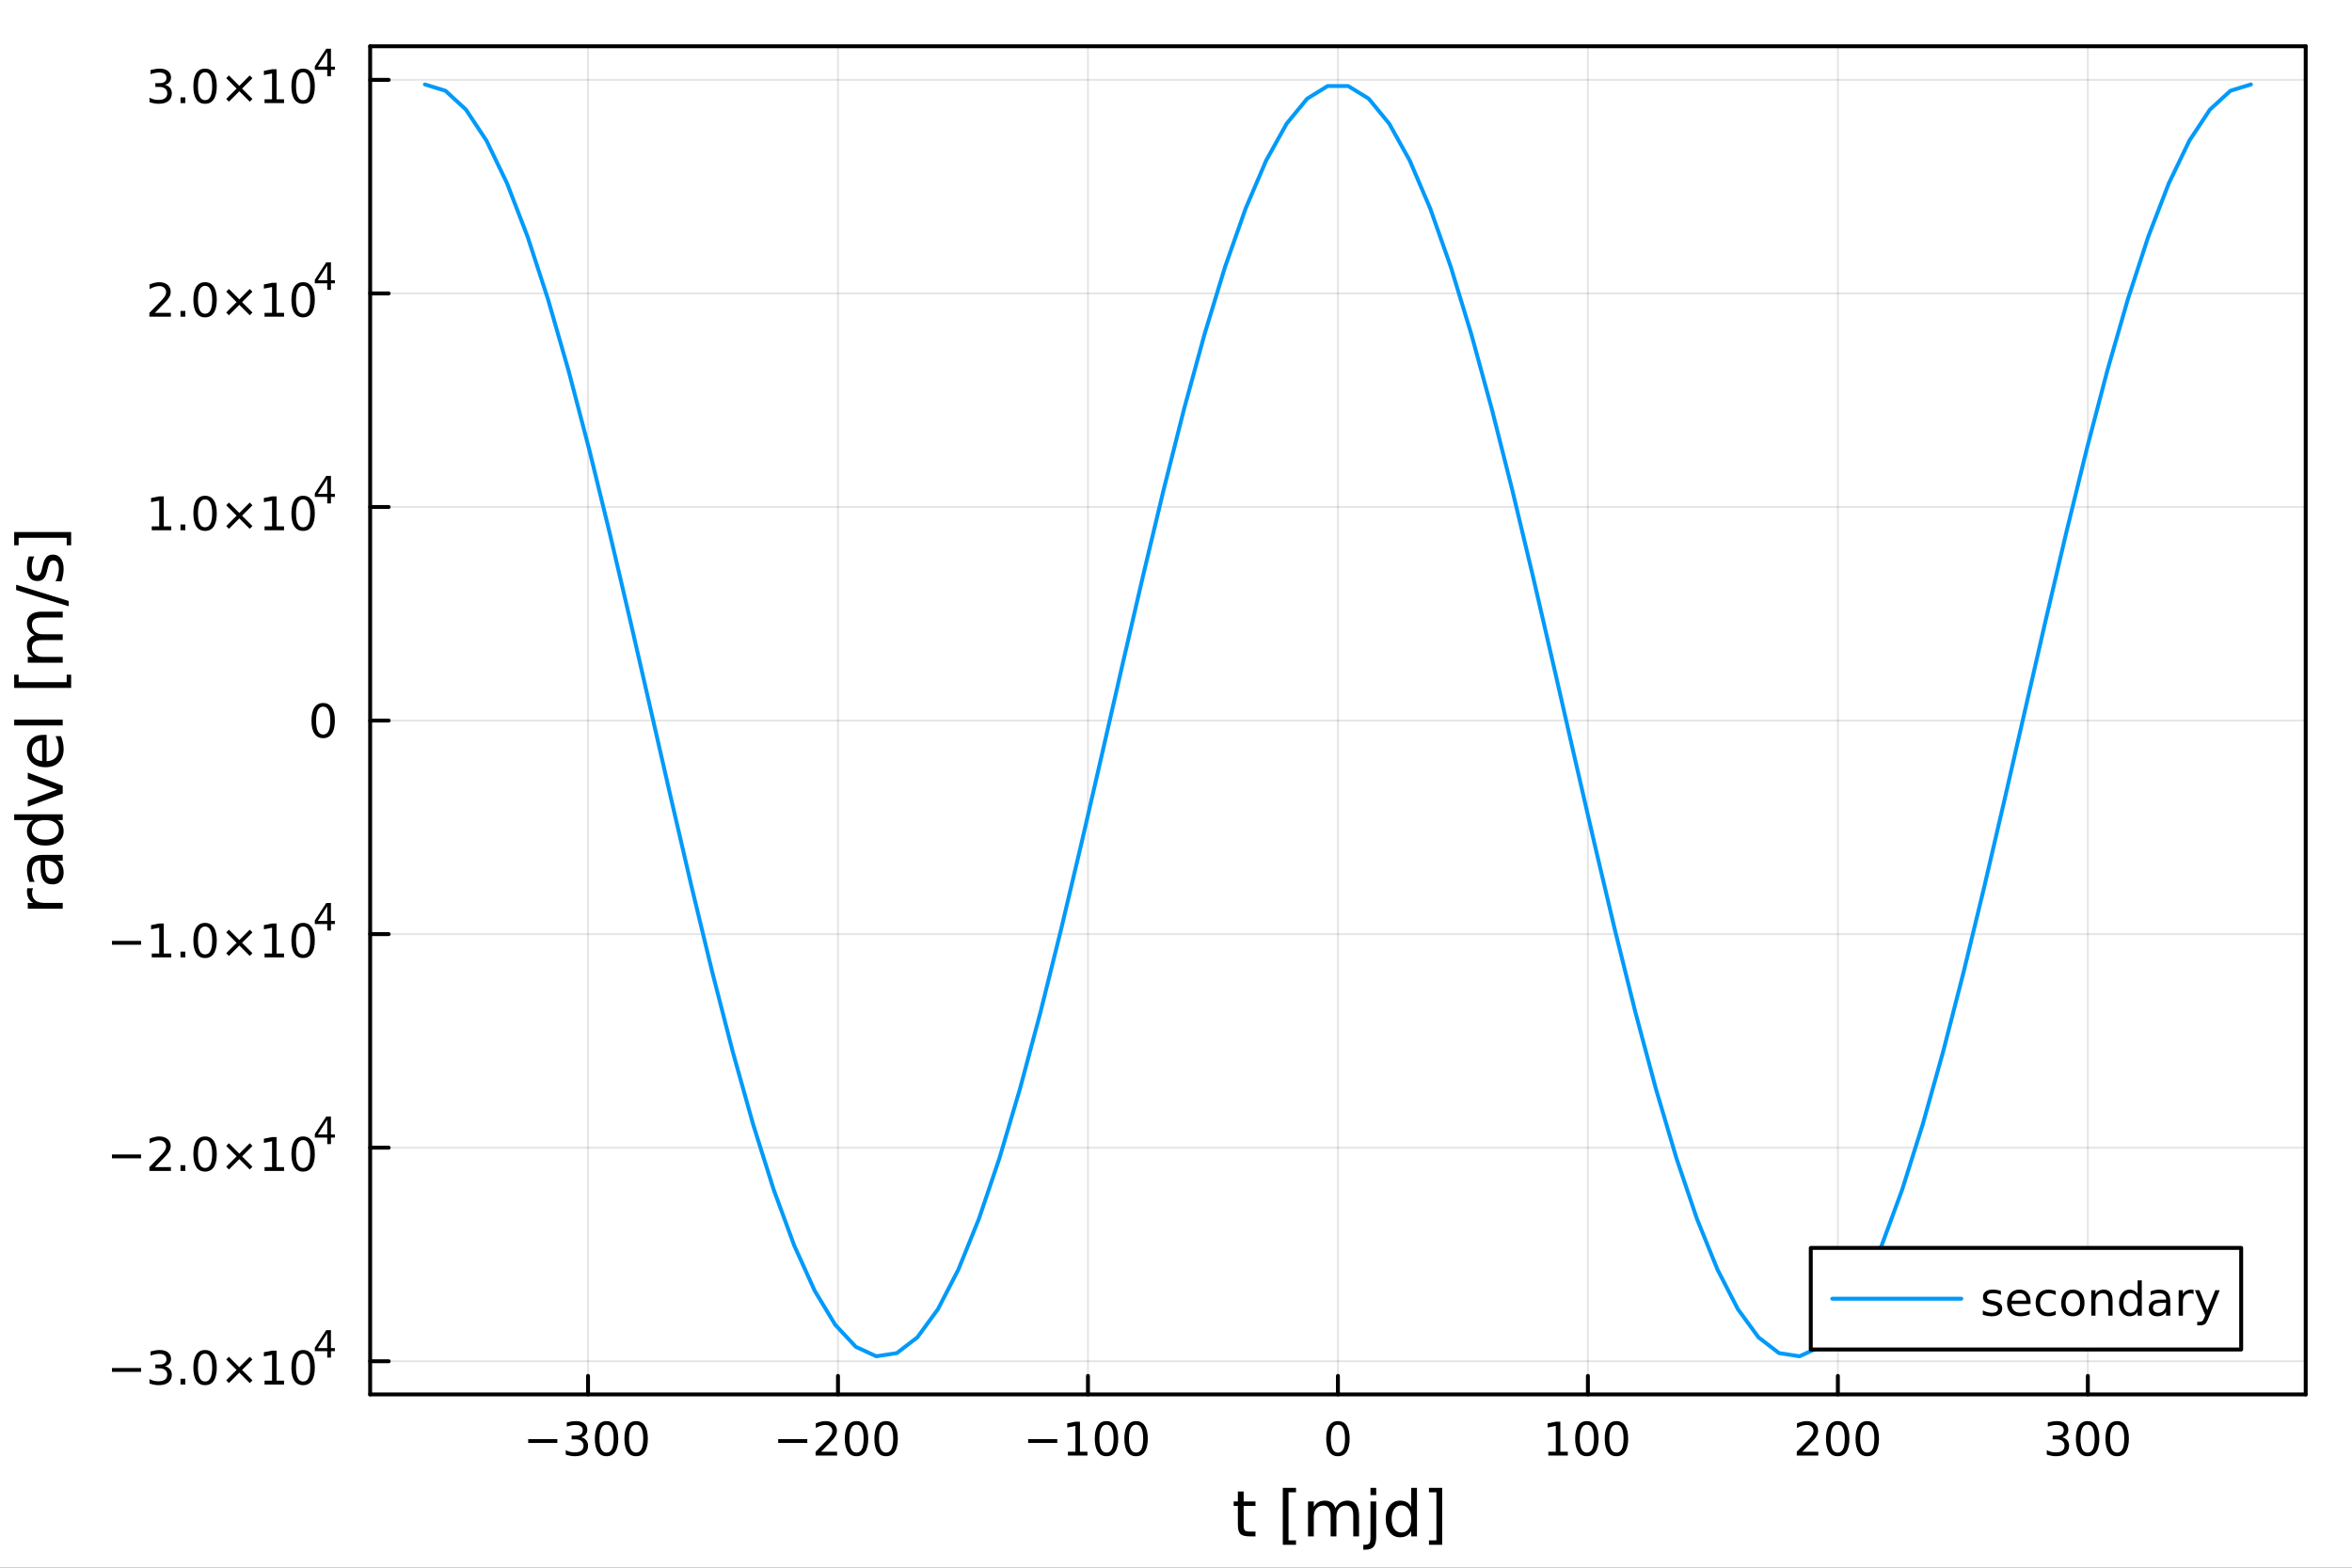 <?xml version="1.0" encoding="utf-8"?>
<svg xmlns="http://www.w3.org/2000/svg" xmlns:xlink="http://www.w3.org/1999/xlink" width="600" height="400" viewBox="0 0 2400 1600">
<rect x="0" y="0" width="2400" height="1600" fill="#333333" stroke="none"/>
<defs>
  <clipPath id="clip110">
    <rect x="0" y="0" width="2400" height="1600"/>
  </clipPath>
</defs>
<path clip-path="url(#clip110)" d="M0 1600 L2400 1600 L2400 0 L0 0  Z" fill="#ffffff" fill-rule="evenodd" fill-opacity="1"/>
<defs>
  <clipPath id="clip111">
    <rect x="480" y="0" width="1681" height="1600"/>
  </clipPath>
</defs>
<path clip-path="url(#clip110)" d="M377.713 1423.18 L2352.76 1423.18 L2352.76 47.244 L377.713 47.244  Z" fill="#ffffff" fill-rule="evenodd" fill-opacity="1"/>
<defs>
  <clipPath id="clip112">
    <rect x="377" y="47" width="1976" height="1377"/>
  </clipPath>
</defs>
<polyline clip-path="url(#clip112)" style="stroke:#000000; stroke-linecap:round; stroke-linejoin:round; stroke-width:2; stroke-opacity:0.1; fill:none" points="600.024,1423.18 600.024,47.244 "/>
<polyline clip-path="url(#clip112)" style="stroke:#000000; stroke-linecap:round; stroke-linejoin:round; stroke-width:2; stroke-opacity:0.1; fill:none" points="855.094,1423.18 855.094,47.244 "/>
<polyline clip-path="url(#clip112)" style="stroke:#000000; stroke-linecap:round; stroke-linejoin:round; stroke-width:2; stroke-opacity:0.1; fill:none" points="1110.16,1423.18 1110.16,47.244 "/>
<polyline clip-path="url(#clip112)" style="stroke:#000000; stroke-linecap:round; stroke-linejoin:round; stroke-width:2; stroke-opacity:0.1; fill:none" points="1365.23,1423.18 1365.23,47.244 "/>
<polyline clip-path="url(#clip112)" style="stroke:#000000; stroke-linecap:round; stroke-linejoin:round; stroke-width:2; stroke-opacity:0.1; fill:none" points="1620.3,1423.18 1620.3,47.244 "/>
<polyline clip-path="url(#clip112)" style="stroke:#000000; stroke-linecap:round; stroke-linejoin:round; stroke-width:2; stroke-opacity:0.1; fill:none" points="1875.37,1423.18 1875.37,47.244 "/>
<polyline clip-path="url(#clip112)" style="stroke:#000000; stroke-linecap:round; stroke-linejoin:round; stroke-width:2; stroke-opacity:0.1; fill:none" points="2130.45,1423.18 2130.45,47.244 "/>
<polyline clip-path="url(#clip110)" style="stroke:#000000; stroke-linecap:round; stroke-linejoin:round; stroke-width:4; stroke-opacity:1; fill:none" points="377.713,1423.18 2352.76,1423.18 "/>
<polyline clip-path="url(#clip110)" style="stroke:#000000; stroke-linecap:round; stroke-linejoin:round; stroke-width:4; stroke-opacity:1; fill:none" points="377.713,47.244 2352.76,47.244 "/>
<polyline clip-path="url(#clip110)" style="stroke:#000000; stroke-linecap:round; stroke-linejoin:round; stroke-width:4; stroke-opacity:1; fill:none" points="600.024,1423.18 600.024,1404.28 "/>
<polyline clip-path="url(#clip110)" style="stroke:#000000; stroke-linecap:round; stroke-linejoin:round; stroke-width:4; stroke-opacity:1; fill:none" points="855.094,1423.18 855.094,1404.28 "/>
<polyline clip-path="url(#clip110)" style="stroke:#000000; stroke-linecap:round; stroke-linejoin:round; stroke-width:4; stroke-opacity:1; fill:none" points="1110.16,1423.18 1110.16,1404.28 "/>
<polyline clip-path="url(#clip110)" style="stroke:#000000; stroke-linecap:round; stroke-linejoin:round; stroke-width:4; stroke-opacity:1; fill:none" points="1365.23,1423.18 1365.23,1404.28 "/>
<polyline clip-path="url(#clip110)" style="stroke:#000000; stroke-linecap:round; stroke-linejoin:round; stroke-width:4; stroke-opacity:1; fill:none" points="1620.3,1423.18 1620.3,1404.28 "/>
<polyline clip-path="url(#clip110)" style="stroke:#000000; stroke-linecap:round; stroke-linejoin:round; stroke-width:4; stroke-opacity:1; fill:none" points="1875.37,1423.18 1875.37,1404.28 "/>
<polyline clip-path="url(#clip110)" style="stroke:#000000; stroke-linecap:round; stroke-linejoin:round; stroke-width:4; stroke-opacity:1; fill:none" points="2130.45,1423.18 2130.45,1404.28 "/>
<path clip-path="url(#clip110)" d="M539.005 1468.75 L568.681 1468.75 L568.681 1472.69 L539.005 1472.69 L539.005 1468.75 Z" fill="#000000" fill-rule="nonzero" fill-opacity="1" /><path clip-path="url(#clip110)" d="M592.94 1466.95 Q596.297 1467.66 598.172 1469.93 Q600.07 1472.2 600.07 1475.53 Q600.07 1480.65 596.551 1483.45 Q593.033 1486.25 586.551 1486.25 Q584.375 1486.25 582.061 1485.81 Q579.769 1485.39 577.315 1484.54 L577.315 1480.02 Q579.26 1481.16 581.575 1481.74 Q583.889 1482.32 586.412 1482.32 Q590.811 1482.32 593.102 1480.58 Q595.417 1478.84 595.417 1475.53 Q595.417 1472.48 593.264 1470.77 Q591.135 1469.03 587.315 1469.03 L583.288 1469.03 L583.288 1465.19 L587.5 1465.19 Q590.95 1465.19 592.778 1463.82 Q594.607 1462.43 594.607 1459.84 Q594.607 1457.18 592.709 1455.77 Q590.834 1454.33 587.315 1454.33 Q585.394 1454.33 583.195 1454.75 Q580.996 1455.16 578.357 1456.04 L578.357 1451.88 Q581.019 1451.14 583.334 1450.77 Q585.672 1450.39 587.732 1450.39 Q593.056 1450.39 596.158 1452.83 Q599.26 1455.23 599.26 1459.35 Q599.26 1462.22 597.616 1464.21 Q595.973 1466.18 592.94 1466.95 Z" fill="#000000" fill-rule="nonzero" fill-opacity="1" /><path clip-path="url(#clip110)" d="M618.935 1454.1 Q615.324 1454.1 613.496 1457.66 Q611.69 1461.2 611.69 1468.33 Q611.69 1475.44 613.496 1479.01 Q615.324 1482.55 618.935 1482.55 Q622.57 1482.55 624.375 1479.01 Q626.204 1475.44 626.204 1468.33 Q626.204 1461.2 624.375 1457.66 Q622.57 1454.1 618.935 1454.1 M618.935 1450.39 Q624.746 1450.39 627.801 1455 Q630.88 1459.58 630.88 1468.33 Q630.88 1477.06 627.801 1481.67 Q624.746 1486.25 618.935 1486.25 Q613.125 1486.25 610.047 1481.67 Q606.991 1477.06 606.991 1468.33 Q606.991 1459.58 610.047 1455 Q613.125 1450.39 618.935 1450.39 Z" fill="#000000" fill-rule="nonzero" fill-opacity="1" /><path clip-path="url(#clip110)" d="M649.097 1454.1 Q645.486 1454.1 643.658 1457.66 Q641.852 1461.2 641.852 1468.33 Q641.852 1475.44 643.658 1479.01 Q645.486 1482.55 649.097 1482.55 Q652.732 1482.55 654.537 1479.01 Q656.366 1475.44 656.366 1468.33 Q656.366 1461.2 654.537 1457.66 Q652.732 1454.1 649.097 1454.1 M649.097 1450.39 Q654.907 1450.39 657.963 1455 Q661.042 1459.58 661.042 1468.33 Q661.042 1477.06 657.963 1481.67 Q654.907 1486.25 649.097 1486.25 Q643.287 1486.25 640.209 1481.67 Q637.153 1477.06 637.153 1468.33 Q637.153 1459.58 640.209 1455 Q643.287 1450.39 649.097 1450.39 Z" fill="#000000" fill-rule="nonzero" fill-opacity="1" /><path clip-path="url(#clip110)" d="M794.076 1468.75 L823.751 1468.75 L823.751 1472.69 L794.076 1472.69 L794.076 1468.75 Z" fill="#000000" fill-rule="nonzero" fill-opacity="1" /><path clip-path="url(#clip110)" d="M837.872 1481.64 L854.191 1481.64 L854.191 1485.58 L832.247 1485.58 L832.247 1481.64 Q834.909 1478.89 839.492 1474.26 Q844.098 1469.61 845.279 1468.27 Q847.524 1465.74 848.404 1464.01 Q849.307 1462.25 849.307 1460.56 Q849.307 1457.8 847.362 1456.07 Q845.441 1454.33 842.339 1454.33 Q840.14 1454.33 837.686 1455.09 Q835.256 1455.86 832.478 1457.41 L832.478 1452.69 Q835.302 1451.55 837.756 1450.97 Q840.21 1450.39 842.247 1450.39 Q847.617 1450.39 850.811 1453.08 Q854.006 1455.77 854.006 1460.26 Q854.006 1462.39 853.196 1464.31 Q852.409 1466.2 850.302 1468.8 Q849.723 1469.47 846.622 1472.69 Q843.52 1475.88 837.872 1481.64 Z" fill="#000000" fill-rule="nonzero" fill-opacity="1" /><path clip-path="url(#clip110)" d="M874.006 1454.1 Q870.395 1454.1 868.566 1457.66 Q866.76 1461.2 866.76 1468.33 Q866.76 1475.44 868.566 1479.01 Q870.395 1482.55 874.006 1482.55 Q877.64 1482.55 879.446 1479.01 Q881.274 1475.44 881.274 1468.33 Q881.274 1461.2 879.446 1457.66 Q877.64 1454.1 874.006 1454.1 M874.006 1450.39 Q879.816 1450.39 882.871 1455 Q885.95 1459.58 885.95 1468.33 Q885.95 1477.06 882.871 1481.67 Q879.816 1486.25 874.006 1486.25 Q868.196 1486.25 865.117 1481.67 Q862.061 1477.06 862.061 1468.33 Q862.061 1459.58 865.117 1455 Q868.196 1450.39 874.006 1450.39 Z" fill="#000000" fill-rule="nonzero" fill-opacity="1" /><path clip-path="url(#clip110)" d="M904.168 1454.1 Q900.556 1454.1 898.728 1457.66 Q896.922 1461.2 896.922 1468.33 Q896.922 1475.44 898.728 1479.01 Q900.556 1482.55 904.168 1482.55 Q907.802 1482.55 909.607 1479.01 Q911.436 1475.44 911.436 1468.33 Q911.436 1461.2 909.607 1457.66 Q907.802 1454.1 904.168 1454.1 M904.168 1450.39 Q909.978 1450.39 913.033 1455 Q916.112 1459.58 916.112 1468.33 Q916.112 1477.06 913.033 1481.67 Q909.978 1486.25 904.168 1486.25 Q898.357 1486.25 895.279 1481.67 Q892.223 1477.06 892.223 1468.33 Q892.223 1459.58 895.279 1455 Q898.357 1450.39 904.168 1450.39 Z" fill="#000000" fill-rule="nonzero" fill-opacity="1" /><path clip-path="url(#clip110)" d="M1049.15 1468.75 L1078.82 1468.75 L1078.82 1472.69 L1049.15 1472.69 L1049.15 1468.75 Z" fill="#000000" fill-rule="nonzero" fill-opacity="1" /><path clip-path="url(#clip110)" d="M1089.72 1481.64 L1097.36 1481.64 L1097.36 1455.28 L1089.05 1456.95 L1089.05 1452.69 L1097.32 1451.02 L1101.99 1451.02 L1101.99 1481.64 L1109.63 1481.64 L1109.63 1485.58 L1089.72 1485.58 L1089.72 1481.64 Z" fill="#000000" fill-rule="nonzero" fill-opacity="1" /><path clip-path="url(#clip110)" d="M1129.08 1454.1 Q1125.46 1454.1 1123.64 1457.66 Q1121.83 1461.2 1121.83 1468.33 Q1121.83 1475.44 1123.64 1479.01 Q1125.46 1482.55 1129.08 1482.55 Q1132.71 1482.55 1134.52 1479.01 Q1136.34 1475.44 1136.34 1468.33 Q1136.34 1461.2 1134.52 1457.66 Q1132.71 1454.1 1129.08 1454.1 M1129.08 1450.39 Q1134.89 1450.39 1137.94 1455 Q1141.02 1459.58 1141.02 1468.33 Q1141.02 1477.06 1137.94 1481.67 Q1134.89 1486.25 1129.08 1486.25 Q1123.27 1486.25 1120.19 1481.67 Q1117.13 1477.06 1117.13 1468.33 Q1117.13 1459.58 1120.19 1455 Q1123.27 1450.39 1129.08 1450.39 Z" fill="#000000" fill-rule="nonzero" fill-opacity="1" /><path clip-path="url(#clip110)" d="M1159.24 1454.1 Q1155.63 1454.1 1153.8 1457.66 Q1151.99 1461.2 1151.99 1468.33 Q1151.99 1475.44 1153.8 1479.01 Q1155.63 1482.55 1159.24 1482.55 Q1162.87 1482.55 1164.68 1479.01 Q1166.51 1475.44 1166.51 1468.33 Q1166.51 1461.2 1164.68 1457.66 Q1162.87 1454.1 1159.24 1454.1 M1159.24 1450.39 Q1165.05 1450.39 1168.1 1455 Q1171.18 1459.58 1171.18 1468.33 Q1171.18 1477.06 1168.1 1481.67 Q1165.05 1486.25 1159.24 1486.25 Q1153.43 1486.25 1150.35 1481.67 Q1147.29 1477.06 1147.29 1468.33 Q1147.29 1459.58 1150.35 1455 Q1153.43 1450.39 1159.24 1450.39 Z" fill="#000000" fill-rule="nonzero" fill-opacity="1" /><path clip-path="url(#clip110)" d="M1365.23 1454.1 Q1361.62 1454.1 1359.79 1457.66 Q1357.99 1461.2 1357.99 1468.33 Q1357.99 1475.44 1359.79 1479.01 Q1361.62 1482.55 1365.23 1482.55 Q1368.87 1482.55 1370.67 1479.01 Q1372.5 1475.44 1372.5 1468.33 Q1372.5 1461.2 1370.67 1457.66 Q1368.87 1454.1 1365.23 1454.1 M1365.23 1450.39 Q1371.04 1450.39 1374.1 1455 Q1377.18 1459.58 1377.18 1468.33 Q1377.18 1477.06 1374.1 1481.67 Q1371.04 1486.25 1365.23 1486.25 Q1359.42 1486.25 1356.35 1481.67 Q1353.29 1477.06 1353.29 1468.33 Q1353.29 1459.58 1356.35 1455 Q1359.42 1450.39 1365.23 1450.39 Z" fill="#000000" fill-rule="nonzero" fill-opacity="1" /><path clip-path="url(#clip110)" d="M1579.91 1481.64 L1587.55 1481.64 L1587.55 1455.28 L1579.24 1456.95 L1579.24 1452.69 L1587.5 1451.02 L1592.18 1451.02 L1592.18 1481.64 L1599.82 1481.64 L1599.82 1485.58 L1579.91 1485.58 L1579.91 1481.64 Z" fill="#000000" fill-rule="nonzero" fill-opacity="1" /><path clip-path="url(#clip110)" d="M1619.26 1454.1 Q1615.65 1454.1 1613.82 1457.66 Q1612.02 1461.2 1612.02 1468.33 Q1612.02 1475.44 1613.82 1479.01 Q1615.65 1482.55 1619.26 1482.55 Q1622.9 1482.55 1624.7 1479.01 Q1626.53 1475.44 1626.53 1468.33 Q1626.53 1461.2 1624.7 1457.66 Q1622.9 1454.1 1619.26 1454.1 M1619.26 1450.39 Q1625.07 1450.39 1628.13 1455 Q1631.21 1459.58 1631.21 1468.33 Q1631.21 1477.06 1628.13 1481.67 Q1625.07 1486.25 1619.26 1486.25 Q1613.45 1486.25 1610.37 1481.67 Q1607.32 1477.06 1607.32 1468.33 Q1607.32 1459.58 1610.37 1455 Q1613.45 1450.39 1619.26 1450.39 Z" fill="#000000" fill-rule="nonzero" fill-opacity="1" /><path clip-path="url(#clip110)" d="M1649.42 1454.1 Q1645.81 1454.1 1643.98 1457.66 Q1642.18 1461.2 1642.18 1468.33 Q1642.18 1475.44 1643.98 1479.01 Q1645.81 1482.55 1649.42 1482.55 Q1653.06 1482.55 1654.86 1479.01 Q1656.69 1475.44 1656.69 1468.33 Q1656.69 1461.2 1654.86 1457.66 Q1653.06 1454.1 1649.42 1454.1 M1649.42 1450.39 Q1655.23 1450.39 1658.29 1455 Q1661.37 1459.58 1661.37 1468.33 Q1661.37 1477.06 1658.29 1481.67 Q1655.23 1486.25 1649.42 1486.25 Q1643.61 1486.25 1640.54 1481.67 Q1637.48 1477.06 1637.48 1468.33 Q1637.48 1459.58 1640.54 1455 Q1643.61 1450.39 1649.42 1450.39 Z" fill="#000000" fill-rule="nonzero" fill-opacity="1" /><path clip-path="url(#clip110)" d="M1839.07 1481.64 L1855.39 1481.64 L1855.39 1485.58 L1833.44 1485.58 L1833.44 1481.64 Q1836.1 1478.89 1840.69 1474.26 Q1845.29 1469.61 1846.47 1468.27 Q1848.72 1465.74 1849.6 1464.01 Q1850.5 1462.25 1850.5 1460.56 Q1850.5 1457.8 1848.56 1456.07 Q1846.64 1454.33 1843.53 1454.33 Q1841.34 1454.33 1838.88 1455.09 Q1836.45 1455.86 1833.67 1457.41 L1833.67 1452.69 Q1836.5 1451.55 1838.95 1450.97 Q1841.41 1450.39 1843.44 1450.39 Q1848.81 1450.39 1852.01 1453.08 Q1855.2 1455.77 1855.2 1460.26 Q1855.2 1462.39 1854.39 1464.31 Q1853.6 1466.2 1851.5 1468.8 Q1850.92 1469.47 1847.82 1472.69 Q1844.72 1475.88 1839.07 1481.64 Z" fill="#000000" fill-rule="nonzero" fill-opacity="1" /><path clip-path="url(#clip110)" d="M1875.2 1454.1 Q1871.59 1454.1 1869.76 1457.66 Q1867.96 1461.2 1867.96 1468.33 Q1867.96 1475.44 1869.76 1479.01 Q1871.59 1482.55 1875.2 1482.55 Q1878.84 1482.55 1880.64 1479.01 Q1882.47 1475.44 1882.47 1468.33 Q1882.47 1461.2 1880.64 1457.66 Q1878.84 1454.1 1875.2 1454.1 M1875.2 1450.39 Q1881.01 1450.39 1884.07 1455 Q1887.15 1459.58 1887.15 1468.33 Q1887.15 1477.06 1884.07 1481.67 Q1881.01 1486.25 1875.2 1486.25 Q1869.39 1486.25 1866.31 1481.67 Q1863.26 1477.06 1863.26 1468.33 Q1863.26 1459.58 1866.31 1455 Q1869.39 1450.39 1875.2 1450.39 Z" fill="#000000" fill-rule="nonzero" fill-opacity="1" /><path clip-path="url(#clip110)" d="M1905.36 1454.1 Q1901.75 1454.1 1899.92 1457.66 Q1898.12 1461.2 1898.12 1468.33 Q1898.12 1475.44 1899.92 1479.01 Q1901.75 1482.55 1905.36 1482.55 Q1909 1482.55 1910.8 1479.01 Q1912.63 1475.44 1912.63 1468.33 Q1912.63 1461.2 1910.8 1457.66 Q1909 1454.1 1905.36 1454.1 M1905.36 1450.39 Q1911.17 1450.39 1914.23 1455 Q1917.31 1459.58 1917.31 1468.33 Q1917.31 1477.06 1914.23 1481.67 Q1911.17 1486.25 1905.36 1486.25 Q1899.55 1486.25 1896.47 1481.67 Q1893.42 1477.06 1893.42 1468.33 Q1893.42 1459.58 1896.47 1455 Q1899.55 1450.39 1905.36 1450.39 Z" fill="#000000" fill-rule="nonzero" fill-opacity="1" /><path clip-path="url(#clip110)" d="M2104.21 1466.95 Q2107.56 1467.66 2109.44 1469.93 Q2111.34 1472.2 2111.34 1475.53 Q2111.34 1480.65 2107.82 1483.45 Q2104.3 1486.25 2097.82 1486.25 Q2095.64 1486.25 2093.33 1485.81 Q2091.04 1485.39 2088.58 1484.54 L2088.58 1480.02 Q2090.53 1481.16 2092.84 1481.74 Q2095.16 1482.32 2097.68 1482.32 Q2102.08 1482.32 2104.37 1480.58 Q2106.68 1478.84 2106.68 1475.53 Q2106.68 1472.48 2104.53 1470.77 Q2102.4 1469.03 2098.58 1469.03 L2094.55 1469.03 L2094.55 1465.19 L2098.77 1465.19 Q2102.22 1465.19 2104.04 1463.82 Q2105.87 1462.43 2105.87 1459.84 Q2105.87 1457.18 2103.98 1455.77 Q2102.1 1454.33 2098.58 1454.33 Q2096.66 1454.33 2094.46 1454.75 Q2092.26 1455.16 2089.62 1456.04 L2089.62 1451.88 Q2092.29 1451.14 2094.6 1450.77 Q2096.94 1450.39 2099 1450.39 Q2104.32 1450.39 2107.42 1452.83 Q2110.53 1455.23 2110.53 1459.35 Q2110.53 1462.22 2108.88 1464.21 Q2107.24 1466.18 2104.21 1466.95 Z" fill="#000000" fill-rule="nonzero" fill-opacity="1" /><path clip-path="url(#clip110)" d="M2130.2 1454.1 Q2126.59 1454.1 2124.76 1457.66 Q2122.96 1461.2 2122.96 1468.33 Q2122.96 1475.44 2124.76 1479.01 Q2126.59 1482.55 2130.2 1482.55 Q2133.84 1482.55 2135.64 1479.01 Q2137.47 1475.44 2137.47 1468.33 Q2137.47 1461.2 2135.64 1457.66 Q2133.84 1454.1 2130.2 1454.1 M2130.2 1450.39 Q2136.01 1450.39 2139.07 1455 Q2142.15 1459.58 2142.15 1468.33 Q2142.15 1477.06 2139.07 1481.67 Q2136.01 1486.25 2130.2 1486.25 Q2124.39 1486.25 2121.31 1481.67 Q2118.26 1477.06 2118.26 1468.33 Q2118.26 1459.58 2121.31 1455 Q2124.39 1450.39 2130.2 1450.39 Z" fill="#000000" fill-rule="nonzero" fill-opacity="1" /><path clip-path="url(#clip110)" d="M2160.36 1454.1 Q2156.75 1454.1 2154.92 1457.66 Q2153.12 1461.2 2153.12 1468.33 Q2153.12 1475.44 2154.92 1479.01 Q2156.75 1482.55 2160.36 1482.55 Q2164 1482.55 2165.8 1479.01 Q2167.63 1475.44 2167.63 1468.33 Q2167.63 1461.2 2165.8 1457.66 Q2164 1454.1 2160.36 1454.1 M2160.36 1450.39 Q2166.17 1450.39 2169.23 1455 Q2172.31 1459.58 2172.31 1468.33 Q2172.31 1477.06 2169.23 1481.67 Q2166.17 1486.25 2160.36 1486.25 Q2154.55 1486.25 2151.47 1481.67 Q2148.42 1477.06 2148.42 1468.33 Q2148.42 1459.58 2151.47 1455 Q2154.55 1450.39 2160.36 1450.39 Z" fill="#000000" fill-rule="nonzero" fill-opacity="1" /><path clip-path="url(#clip110)" d="M1269.03 1522.27 L1269.03 1532.4 L1281.1 1532.4 L1281.1 1536.95 L1269.03 1536.95 L1269.03 1556.3 Q1269.03 1560.66 1270.21 1561.9 Q1271.42 1563.14 1275.08 1563.14 L1281.1 1563.14 L1281.1 1568.04 L1275.08 1568.04 Q1268.3 1568.04 1265.72 1565.53 Q1263.14 1562.98 1263.14 1556.3 L1263.14 1536.95 L1258.85 1536.95 L1258.85 1532.4 L1263.14 1532.4 L1263.14 1522.27 L1269.03 1522.27 Z" fill="#000000" fill-rule="nonzero" fill-opacity="1" /><path clip-path="url(#clip110)" d="M1308.98 1518.52 L1322.47 1518.52 L1322.47 1523.07 L1314.83 1523.07 L1314.83 1572.09 L1322.47 1572.09 L1322.47 1576.64 L1308.98 1576.64 L1308.98 1518.52 Z" fill="#000000" fill-rule="nonzero" fill-opacity="1" /><path clip-path="url(#clip110)" d="M1362.7 1539.24 Q1364.9 1535.29 1367.96 1533.41 Q1371.01 1531.54 1375.15 1531.54 Q1380.72 1531.54 1383.74 1535.45 Q1386.77 1539.33 1386.77 1546.53 L1386.77 1568.04 L1380.88 1568.04 L1380.88 1546.72 Q1380.88 1541.59 1379.06 1539.11 Q1377.25 1536.63 1373.53 1536.63 Q1368.97 1536.63 1366.33 1539.65 Q1363.69 1542.68 1363.69 1547.9 L1363.69 1568.04 L1357.8 1568.04 L1357.8 1546.72 Q1357.8 1541.56 1355.99 1539.11 Q1354.17 1536.63 1350.39 1536.63 Q1345.9 1536.63 1343.26 1539.68 Q1340.61 1542.71 1340.61 1547.9 L1340.61 1568.04 L1334.73 1568.04 L1334.73 1532.4 L1340.61 1532.4 L1340.61 1537.93 Q1342.62 1534.66 1345.42 1533.1 Q1348.22 1531.54 1352.07 1531.54 Q1355.96 1531.54 1358.66 1533.51 Q1361.4 1535.48 1362.7 1539.24 Z" fill="#000000" fill-rule="nonzero" fill-opacity="1" /><path clip-path="url(#clip110)" d="M1398.45 1532.4 L1404.3 1532.4 L1404.3 1568.68 Q1404.3 1575.49 1401.69 1578.55 Q1399.12 1581.6 1393.35 1581.6 L1391.13 1581.6 L1391.13 1576.64 L1392.69 1576.64 Q1396.03 1576.64 1397.24 1575.08 Q1398.45 1573.55 1398.45 1568.68 L1398.45 1532.4 M1398.45 1518.52 L1404.3 1518.52 L1404.3 1525.93 L1398.45 1525.93 L1398.45 1518.52 Z" fill="#000000" fill-rule="nonzero" fill-opacity="1" /><path clip-path="url(#clip110)" d="M1440.02 1537.81 L1440.02 1518.52 L1445.87 1518.52 L1445.87 1568.04 L1440.02 1568.04 L1440.02 1562.7 Q1438.17 1565.88 1435.34 1567.44 Q1432.54 1568.97 1428.59 1568.97 Q1422.13 1568.97 1418.05 1563.81 Q1414.01 1558.65 1414.01 1550.25 Q1414.01 1541.85 1418.05 1536.69 Q1422.13 1531.54 1428.59 1531.54 Q1432.54 1531.54 1435.34 1533.1 Q1438.17 1534.62 1440.02 1537.81 M1420.06 1550.25 Q1420.06 1556.71 1422.7 1560.4 Q1425.37 1564.07 1430.02 1564.07 Q1434.67 1564.07 1437.34 1560.4 Q1440.02 1556.71 1440.02 1550.25 Q1440.02 1543.79 1437.34 1540.13 Q1434.67 1536.44 1430.02 1536.44 Q1425.37 1536.44 1422.7 1540.13 Q1420.06 1543.79 1420.06 1550.25 Z" fill="#000000" fill-rule="nonzero" fill-opacity="1" /><path clip-path="url(#clip110)" d="M1471.62 1518.52 L1471.62 1576.64 L1458.13 1576.64 L1458.13 1572.09 L1465.73 1572.09 L1465.73 1523.07 L1458.13 1523.07 L1458.13 1518.52 L1471.62 1518.52 Z" fill="#000000" fill-rule="nonzero" fill-opacity="1" /><polyline clip-path="url(#clip112)" style="stroke:#000000; stroke-linecap:round; stroke-linejoin:round; stroke-width:2; stroke-opacity:0.1; fill:none" points="377.713,1389.31 2352.76,1389.31 "/>
<polyline clip-path="url(#clip112)" style="stroke:#000000; stroke-linecap:round; stroke-linejoin:round; stroke-width:2; stroke-opacity:0.1; fill:none" points="377.713,1171.34 2352.76,1171.34 "/>
<polyline clip-path="url(#clip112)" style="stroke:#000000; stroke-linecap:round; stroke-linejoin:round; stroke-width:2; stroke-opacity:0.1; fill:none" points="377.713,953.379 2352.76,953.379 "/>
<polyline clip-path="url(#clip112)" style="stroke:#000000; stroke-linecap:round; stroke-linejoin:round; stroke-width:2; stroke-opacity:0.1; fill:none" points="377.713,735.414 2352.76,735.414 "/>
<polyline clip-path="url(#clip112)" style="stroke:#000000; stroke-linecap:round; stroke-linejoin:round; stroke-width:2; stroke-opacity:0.1; fill:none" points="377.713,517.449 2352.76,517.449 "/>
<polyline clip-path="url(#clip112)" style="stroke:#000000; stroke-linecap:round; stroke-linejoin:round; stroke-width:2; stroke-opacity:0.1; fill:none" points="377.713,299.484 2352.76,299.484 "/>
<polyline clip-path="url(#clip112)" style="stroke:#000000; stroke-linecap:round; stroke-linejoin:round; stroke-width:2; stroke-opacity:0.1; fill:none" points="377.713,81.519 2352.76,81.519 "/>
<polyline clip-path="url(#clip110)" style="stroke:#000000; stroke-linecap:round; stroke-linejoin:round; stroke-width:4; stroke-opacity:1; fill:none" points="377.713,1423.18 377.713,47.244 "/>
<polyline clip-path="url(#clip110)" style="stroke:#000000; stroke-linecap:round; stroke-linejoin:round; stroke-width:4; stroke-opacity:1; fill:none" points="2352.76,1423.18 2352.76,47.244 "/>
<polyline clip-path="url(#clip110)" style="stroke:#000000; stroke-linecap:round; stroke-linejoin:round; stroke-width:4; stroke-opacity:1; fill:none" points="377.713,1389.31 396.61,1389.31 "/>
<polyline clip-path="url(#clip110)" style="stroke:#000000; stroke-linecap:round; stroke-linejoin:round; stroke-width:4; stroke-opacity:1; fill:none" points="377.713,1171.34 396.61,1171.34 "/>
<polyline clip-path="url(#clip110)" style="stroke:#000000; stroke-linecap:round; stroke-linejoin:round; stroke-width:4; stroke-opacity:1; fill:none" points="377.713,953.379 396.61,953.379 "/>
<polyline clip-path="url(#clip110)" style="stroke:#000000; stroke-linecap:round; stroke-linejoin:round; stroke-width:4; stroke-opacity:1; fill:none" points="377.713,735.414 396.61,735.414 "/>
<polyline clip-path="url(#clip110)" style="stroke:#000000; stroke-linecap:round; stroke-linejoin:round; stroke-width:4; stroke-opacity:1; fill:none" points="377.713,517.449 396.61,517.449 "/>
<polyline clip-path="url(#clip110)" style="stroke:#000000; stroke-linecap:round; stroke-linejoin:round; stroke-width:4; stroke-opacity:1; fill:none" points="377.713,299.484 396.61,299.484 "/>
<polyline clip-path="url(#clip110)" style="stroke:#000000; stroke-linecap:round; stroke-linejoin:round; stroke-width:4; stroke-opacity:1; fill:none" points="377.713,81.519 396.61,81.519 "/>
<path clip-path="url(#clip110)" d="M114.26 1396.21 L143.936 1396.21 L143.936 1400.14 L114.26 1400.14 L114.26 1396.21 Z" fill="#000000" fill-rule="nonzero" fill-opacity="1" /><path clip-path="url(#clip110)" d="M168.195 1394.4 Q171.552 1395.12 173.427 1397.39 Q175.325 1399.66 175.325 1402.99 Q175.325 1408.11 171.806 1410.91 Q168.288 1413.71 161.806 1413.71 Q159.63 1413.71 157.315 1413.27 Q155.024 1412.85 152.57 1412 L152.57 1407.48 Q154.515 1408.62 156.829 1409.19 Q159.144 1409.77 161.667 1409.77 Q166.065 1409.77 168.357 1408.04 Q170.672 1406.3 170.672 1402.99 Q170.672 1399.94 168.519 1398.22 Q166.39 1396.49 162.57 1396.49 L158.542 1396.49 L158.542 1392.64 L162.755 1392.64 Q166.204 1392.64 168.033 1391.28 Q169.862 1389.89 169.862 1387.3 Q169.862 1384.63 167.964 1383.22 Q166.089 1381.79 162.57 1381.79 Q160.649 1381.79 158.45 1382.2 Q156.251 1382.62 153.612 1383.5 L153.612 1379.33 Q156.274 1378.59 158.589 1378.22 Q160.927 1377.85 162.987 1377.85 Q168.311 1377.85 171.413 1380.28 Q174.514 1382.69 174.514 1386.81 Q174.514 1389.68 172.871 1391.67 Q171.227 1393.64 168.195 1394.4 Z" fill="#000000" fill-rule="nonzero" fill-opacity="1" /><path clip-path="url(#clip110)" d="M184.19 1407.16 L189.075 1407.16 L189.075 1413.04 L184.19 1413.04 L184.19 1407.16 Z" fill="#000000" fill-rule="nonzero" fill-opacity="1" /><path clip-path="url(#clip110)" d="M209.26 1381.56 Q205.649 1381.56 203.82 1385.12 Q202.014 1388.66 202.014 1395.79 Q202.014 1402.9 203.82 1406.46 Q205.649 1410 209.26 1410 Q212.894 1410 214.699 1406.46 Q216.528 1402.9 216.528 1395.79 Q216.528 1388.66 214.699 1385.12 Q212.894 1381.56 209.26 1381.56 M209.26 1377.85 Q215.07 1377.85 218.125 1382.46 Q221.204 1387.04 221.204 1395.79 Q221.204 1404.52 218.125 1409.13 Q215.07 1413.71 209.26 1413.71 Q203.449 1413.71 200.371 1409.13 Q197.315 1404.52 197.315 1395.79 Q197.315 1387.04 200.371 1382.46 Q203.449 1377.85 209.26 1377.85 Z" fill="#000000" fill-rule="nonzero" fill-opacity="1" /><path clip-path="url(#clip110)" d="M257.593 1387.57 L247.014 1398.2 L257.593 1408.78 L254.838 1411.58 L244.213 1400.95 L233.588 1411.58 L230.857 1408.78 L241.412 1398.2 L230.857 1387.57 L233.588 1384.77 L244.213 1395.4 L254.838 1384.77 L257.593 1387.57 Z" fill="#000000" fill-rule="nonzero" fill-opacity="1" /><path clip-path="url(#clip110)" d="M269.954 1409.1 L277.593 1409.1 L277.593 1382.74 L269.282 1384.4 L269.282 1380.14 L277.546 1378.48 L282.222 1378.48 L282.222 1409.1 L289.861 1409.1 L289.861 1413.04 L269.954 1413.04 L269.954 1409.1 Z" fill="#000000" fill-rule="nonzero" fill-opacity="1" /><path clip-path="url(#clip110)" d="M309.305 1381.56 Q305.694 1381.56 303.866 1385.12 Q302.06 1388.66 302.06 1395.79 Q302.06 1402.9 303.866 1406.46 Q305.694 1410 309.305 1410 Q312.94 1410 314.745 1406.46 Q316.574 1402.9 316.574 1395.79 Q316.574 1388.66 314.745 1385.12 Q312.94 1381.56 309.305 1381.56 M309.305 1377.85 Q315.116 1377.85 318.171 1382.46 Q321.25 1387.04 321.25 1395.79 Q321.25 1404.52 318.171 1409.13 Q315.116 1413.71 309.305 1413.71 Q303.495 1413.71 300.417 1409.13 Q297.361 1404.52 297.361 1395.79 Q297.361 1387.04 300.417 1382.46 Q303.495 1377.85 309.305 1377.85 Z" fill="#000000" fill-rule="nonzero" fill-opacity="1" /><path clip-path="url(#clip110)" d="M333.926 1360.86 L324.334 1375.85 L333.926 1375.85 L333.926 1360.86 M332.929 1357.55 L337.707 1357.55 L337.707 1375.85 L341.713 1375.85 L341.713 1379.01 L337.707 1379.01 L337.707 1385.63 L333.926 1385.63 L333.926 1379.01 L321.25 1379.01 L321.25 1375.34 L332.929 1357.55 Z" fill="#000000" fill-rule="nonzero" fill-opacity="1" /><path clip-path="url(#clip110)" d="M114.26 1178.24 L143.936 1178.24 L143.936 1182.18 L114.26 1182.18 L114.26 1178.24 Z" fill="#000000" fill-rule="nonzero" fill-opacity="1" /><path clip-path="url(#clip110)" d="M158.056 1191.14 L174.376 1191.14 L174.376 1195.07 L152.431 1195.07 L152.431 1191.14 Q155.093 1188.38 159.677 1183.75 Q164.283 1179.1 165.464 1177.76 Q167.709 1175.23 168.589 1173.5 Q169.491 1171.74 169.491 1170.05 Q169.491 1167.29 167.547 1165.56 Q165.626 1163.82 162.524 1163.82 Q160.325 1163.82 157.871 1164.59 Q155.44 1165.35 152.663 1166.9 L152.663 1162.18 Q155.487 1161.04 157.94 1160.47 Q160.394 1159.89 162.431 1159.89 Q167.802 1159.89 170.996 1162.57 Q174.19 1165.26 174.19 1169.75 Q174.19 1171.88 173.38 1173.8 Q172.593 1175.7 170.487 1178.29 Q169.908 1178.96 166.806 1182.18 Q163.704 1185.37 158.056 1191.14 Z" fill="#000000" fill-rule="nonzero" fill-opacity="1" /><path clip-path="url(#clip110)" d="M184.19 1189.19 L189.075 1189.19 L189.075 1195.07 L184.19 1195.07 L184.19 1189.19 Z" fill="#000000" fill-rule="nonzero" fill-opacity="1" /><path clip-path="url(#clip110)" d="M209.26 1163.59 Q205.649 1163.59 203.82 1167.16 Q202.014 1170.7 202.014 1177.83 Q202.014 1184.93 203.82 1188.5 Q205.649 1192.04 209.26 1192.04 Q212.894 1192.04 214.699 1188.5 Q216.528 1184.93 216.528 1177.83 Q216.528 1170.7 214.699 1167.16 Q212.894 1163.59 209.26 1163.59 M209.26 1159.89 Q215.07 1159.89 218.125 1164.49 Q221.204 1169.08 221.204 1177.83 Q221.204 1186.55 218.125 1191.16 Q215.07 1195.74 209.26 1195.74 Q203.449 1195.74 200.371 1191.16 Q197.315 1186.55 197.315 1177.83 Q197.315 1169.08 200.371 1164.49 Q203.449 1159.89 209.26 1159.89 Z" fill="#000000" fill-rule="nonzero" fill-opacity="1" /><path clip-path="url(#clip110)" d="M257.593 1169.61 L247.014 1180.23 L257.593 1190.81 L254.838 1193.61 L244.213 1182.99 L233.588 1193.61 L230.857 1190.81 L241.412 1180.23 L230.857 1169.61 L233.588 1166.81 L244.213 1177.43 L254.838 1166.81 L257.593 1169.61 Z" fill="#000000" fill-rule="nonzero" fill-opacity="1" /><path clip-path="url(#clip110)" d="M269.954 1191.14 L277.593 1191.14 L277.593 1164.77 L269.282 1166.44 L269.282 1162.18 L277.546 1160.51 L282.222 1160.51 L282.222 1191.14 L289.861 1191.14 L289.861 1195.07 L269.954 1195.07 L269.954 1191.14 Z" fill="#000000" fill-rule="nonzero" fill-opacity="1" /><path clip-path="url(#clip110)" d="M309.305 1163.59 Q305.694 1163.59 303.866 1167.16 Q302.06 1170.7 302.06 1177.83 Q302.06 1184.93 303.866 1188.5 Q305.694 1192.04 309.305 1192.04 Q312.94 1192.04 314.745 1188.5 Q316.574 1184.93 316.574 1177.83 Q316.574 1170.7 314.745 1167.16 Q312.94 1163.59 309.305 1163.59 M309.305 1159.89 Q315.116 1159.89 318.171 1164.49 Q321.25 1169.08 321.25 1177.83 Q321.25 1186.55 318.171 1191.16 Q315.116 1195.74 309.305 1195.74 Q303.495 1195.74 300.417 1191.16 Q297.361 1186.55 297.361 1177.83 Q297.361 1169.08 300.417 1164.49 Q303.495 1159.89 309.305 1159.89 Z" fill="#000000" fill-rule="nonzero" fill-opacity="1" /><path clip-path="url(#clip110)" d="M333.926 1142.89 L324.334 1157.88 L333.926 1157.88 L333.926 1142.89 M332.929 1139.58 L337.707 1139.58 L337.707 1157.88 L341.713 1157.88 L341.713 1161.04 L337.707 1161.04 L337.707 1167.66 L333.926 1167.66 L333.926 1161.04 L321.25 1161.04 L321.25 1157.37 L332.929 1139.58 Z" fill="#000000" fill-rule="nonzero" fill-opacity="1" /><path clip-path="url(#clip110)" d="M114.26 960.278 L143.936 960.278 L143.936 964.213 L114.26 964.213 L114.26 960.278 Z" fill="#000000" fill-rule="nonzero" fill-opacity="1" /><path clip-path="url(#clip110)" d="M154.839 973.172 L162.477 973.172 L162.477 946.806 L154.167 948.473 L154.167 944.214 L162.431 942.547 L167.107 942.547 L167.107 973.172 L174.746 973.172 L174.746 977.107 L154.839 977.107 L154.839 973.172 Z" fill="#000000" fill-rule="nonzero" fill-opacity="1" /><path clip-path="url(#clip110)" d="M184.19 971.227 L189.075 971.227 L189.075 977.107 L184.19 977.107 L184.19 971.227 Z" fill="#000000" fill-rule="nonzero" fill-opacity="1" /><path clip-path="url(#clip110)" d="M209.26 945.626 Q205.649 945.626 203.82 949.19 Q202.014 952.732 202.014 959.862 Q202.014 966.968 203.82 970.533 Q205.649 974.075 209.26 974.075 Q212.894 974.075 214.699 970.533 Q216.528 966.968 216.528 959.862 Q216.528 952.732 214.699 949.19 Q212.894 945.626 209.26 945.626 M209.26 941.922 Q215.07 941.922 218.125 946.528 Q221.204 951.112 221.204 959.862 Q221.204 968.588 218.125 973.195 Q215.07 977.778 209.26 977.778 Q203.449 977.778 200.371 973.195 Q197.315 968.588 197.315 959.862 Q197.315 951.112 200.371 946.528 Q203.449 941.922 209.26 941.922 Z" fill="#000000" fill-rule="nonzero" fill-opacity="1" /><path clip-path="url(#clip110)" d="M257.593 951.644 L247.014 962.269 L257.593 972.848 L254.838 975.649 L244.213 965.024 L233.588 975.649 L230.857 972.848 L241.412 962.269 L230.857 951.644 L233.588 948.843 L244.213 959.468 L254.838 948.843 L257.593 951.644 Z" fill="#000000" fill-rule="nonzero" fill-opacity="1" /><path clip-path="url(#clip110)" d="M269.954 973.172 L277.593 973.172 L277.593 946.806 L269.282 948.473 L269.282 944.214 L277.546 942.547 L282.222 942.547 L282.222 973.172 L289.861 973.172 L289.861 977.107 L269.954 977.107 L269.954 973.172 Z" fill="#000000" fill-rule="nonzero" fill-opacity="1" /><path clip-path="url(#clip110)" d="M309.305 945.626 Q305.694 945.626 303.866 949.19 Q302.06 952.732 302.06 959.862 Q302.06 966.968 303.866 970.533 Q305.694 974.075 309.305 974.075 Q312.94 974.075 314.745 970.533 Q316.574 966.968 316.574 959.862 Q316.574 952.732 314.745 949.19 Q312.94 945.626 309.305 945.626 M309.305 941.922 Q315.116 941.922 318.171 946.528 Q321.25 951.112 321.25 959.862 Q321.25 968.588 318.171 973.195 Q315.116 977.778 309.305 977.778 Q303.495 977.778 300.417 973.195 Q297.361 968.588 297.361 959.862 Q297.361 951.112 300.417 946.528 Q303.495 941.922 309.305 941.922 Z" fill="#000000" fill-rule="nonzero" fill-opacity="1" /><path clip-path="url(#clip110)" d="M333.926 924.927 L324.334 939.916 L333.926 939.916 L333.926 924.927 M332.929 921.616 L337.707 921.616 L337.707 939.916 L341.713 939.916 L341.713 943.076 L337.707 943.076 L337.707 949.696 L333.926 949.696 L333.926 943.076 L321.25 943.076 L321.25 939.409 L332.929 921.616 Z" fill="#000000" fill-rule="nonzero" fill-opacity="1" /><path clip-path="url(#clip110)" d="M329.768 721.213 Q326.157 721.213 324.328 724.778 Q322.523 728.319 322.523 735.449 Q322.523 742.555 324.328 746.12 Q326.157 749.662 329.768 749.662 Q333.403 749.662 335.208 746.12 Q337.037 742.555 337.037 735.449 Q337.037 728.319 335.208 724.778 Q333.403 721.213 329.768 721.213 M329.768 717.509 Q335.578 717.509 338.634 722.116 Q341.713 726.699 341.713 735.449 Q341.713 744.176 338.634 748.782 Q335.578 753.365 329.768 753.365 Q323.958 753.365 320.879 748.782 Q317.824 744.176 317.824 735.449 Q317.824 726.699 320.879 722.116 Q323.958 717.509 329.768 717.509 Z" fill="#000000" fill-rule="nonzero" fill-opacity="1" /><path clip-path="url(#clip110)" d="M154.839 537.242 L162.477 537.242 L162.477 510.876 L154.167 512.543 L154.167 508.283 L162.431 506.617 L167.107 506.617 L167.107 537.242 L174.746 537.242 L174.746 541.177 L154.839 541.177 L154.839 537.242 Z" fill="#000000" fill-rule="nonzero" fill-opacity="1" /><path clip-path="url(#clip110)" d="M184.19 535.297 L189.075 535.297 L189.075 541.177 L184.19 541.177 L184.19 535.297 Z" fill="#000000" fill-rule="nonzero" fill-opacity="1" /><path clip-path="url(#clip110)" d="M209.26 509.695 Q205.649 509.695 203.82 513.26 Q202.014 516.802 202.014 523.931 Q202.014 531.038 203.82 534.603 Q205.649 538.144 209.26 538.144 Q212.894 538.144 214.699 534.603 Q216.528 531.038 216.528 523.931 Q216.528 516.802 214.699 513.26 Q212.894 509.695 209.26 509.695 M209.26 505.992 Q215.07 505.992 218.125 510.598 Q221.204 515.181 221.204 523.931 Q221.204 532.658 218.125 537.265 Q215.07 541.848 209.26 541.848 Q203.449 541.848 200.371 537.265 Q197.315 532.658 197.315 523.931 Q197.315 515.181 200.371 510.598 Q203.449 505.992 209.26 505.992 Z" fill="#000000" fill-rule="nonzero" fill-opacity="1" /><path clip-path="url(#clip110)" d="M257.593 515.714 L247.014 526.339 L257.593 536.917 L254.838 539.718 L244.213 529.093 L233.588 539.718 L230.857 536.917 L241.412 526.339 L230.857 515.714 L233.588 512.913 L244.213 523.538 L254.838 512.913 L257.593 515.714 Z" fill="#000000" fill-rule="nonzero" fill-opacity="1" /><path clip-path="url(#clip110)" d="M269.954 537.242 L277.593 537.242 L277.593 510.876 L269.282 512.543 L269.282 508.283 L277.546 506.617 L282.222 506.617 L282.222 537.242 L289.861 537.242 L289.861 541.177 L269.954 541.177 L269.954 537.242 Z" fill="#000000" fill-rule="nonzero" fill-opacity="1" /><path clip-path="url(#clip110)" d="M309.305 509.695 Q305.694 509.695 303.866 513.26 Q302.06 516.802 302.06 523.931 Q302.06 531.038 303.866 534.603 Q305.694 538.144 309.305 538.144 Q312.94 538.144 314.745 534.603 Q316.574 531.038 316.574 523.931 Q316.574 516.802 314.745 513.26 Q312.94 509.695 309.305 509.695 M309.305 505.992 Q315.116 505.992 318.171 510.598 Q321.25 515.181 321.25 523.931 Q321.25 532.658 318.171 537.265 Q315.116 541.848 309.305 541.848 Q303.495 541.848 300.417 537.265 Q297.361 532.658 297.361 523.931 Q297.361 515.181 300.417 510.598 Q303.495 505.992 309.305 505.992 Z" fill="#000000" fill-rule="nonzero" fill-opacity="1" /><path clip-path="url(#clip110)" d="M333.926 488.996 L324.334 503.986 L333.926 503.986 L333.926 488.996 M332.929 485.686 L337.707 485.686 L337.707 503.986 L341.713 503.986 L341.713 507.146 L337.707 507.146 L337.707 513.766 L333.926 513.766 L333.926 507.146 L321.25 507.146 L321.25 503.478 L332.929 485.686 Z" fill="#000000" fill-rule="nonzero" fill-opacity="1" /><path clip-path="url(#clip110)" d="M158.056 319.276 L174.376 319.276 L174.376 323.212 L152.431 323.212 L152.431 319.276 Q155.093 316.522 159.677 311.892 Q164.283 307.239 165.464 305.897 Q167.709 303.374 168.589 301.638 Q169.491 299.878 169.491 298.189 Q169.491 295.434 167.547 293.698 Q165.626 291.962 162.524 291.962 Q160.325 291.962 157.871 292.726 Q155.44 293.489 152.663 295.04 L152.663 290.318 Q155.487 289.184 157.94 288.605 Q160.394 288.027 162.431 288.027 Q167.802 288.027 170.996 290.712 Q174.19 293.397 174.19 297.888 Q174.19 300.017 173.38 301.939 Q172.593 303.837 170.487 306.429 Q169.908 307.101 166.806 310.318 Q163.704 313.513 158.056 319.276 Z" fill="#000000" fill-rule="nonzero" fill-opacity="1" /><path clip-path="url(#clip110)" d="M184.19 317.332 L189.075 317.332 L189.075 323.212 L184.19 323.212 L184.19 317.332 Z" fill="#000000" fill-rule="nonzero" fill-opacity="1" /><path clip-path="url(#clip110)" d="M209.26 291.73 Q205.649 291.73 203.82 295.295 Q202.014 298.837 202.014 305.966 Q202.014 313.073 203.82 316.638 Q205.649 320.179 209.26 320.179 Q212.894 320.179 214.699 316.638 Q216.528 313.073 216.528 305.966 Q216.528 298.837 214.699 295.295 Q212.894 291.73 209.26 291.73 M209.26 288.027 Q215.07 288.027 218.125 292.633 Q221.204 297.216 221.204 305.966 Q221.204 314.693 218.125 319.3 Q215.07 323.883 209.26 323.883 Q203.449 323.883 200.371 319.3 Q197.315 314.693 197.315 305.966 Q197.315 297.216 200.371 292.633 Q203.449 288.027 209.26 288.027 Z" fill="#000000" fill-rule="nonzero" fill-opacity="1" /><path clip-path="url(#clip110)" d="M257.593 297.749 L247.014 308.374 L257.593 318.952 L254.838 321.753 L244.213 311.128 L233.588 321.753 L230.857 318.952 L241.412 308.374 L230.857 297.749 L233.588 294.948 L244.213 305.573 L254.838 294.948 L257.593 297.749 Z" fill="#000000" fill-rule="nonzero" fill-opacity="1" /><path clip-path="url(#clip110)" d="M269.954 319.276 L277.593 319.276 L277.593 292.911 L269.282 294.577 L269.282 290.318 L277.546 288.652 L282.222 288.652 L282.222 319.276 L289.861 319.276 L289.861 323.212 L269.954 323.212 L269.954 319.276 Z" fill="#000000" fill-rule="nonzero" fill-opacity="1" /><path clip-path="url(#clip110)" d="M309.305 291.73 Q305.694 291.73 303.866 295.295 Q302.06 298.837 302.06 305.966 Q302.06 313.073 303.866 316.638 Q305.694 320.179 309.305 320.179 Q312.94 320.179 314.745 316.638 Q316.574 313.073 316.574 305.966 Q316.574 298.837 314.745 295.295 Q312.94 291.73 309.305 291.73 M309.305 288.027 Q315.116 288.027 318.171 292.633 Q321.25 297.216 321.25 305.966 Q321.25 314.693 318.171 319.3 Q315.116 323.883 309.305 323.883 Q303.495 323.883 300.417 319.3 Q297.361 314.693 297.361 305.966 Q297.361 297.216 300.417 292.633 Q303.495 288.027 309.305 288.027 Z" fill="#000000" fill-rule="nonzero" fill-opacity="1" /><path clip-path="url(#clip110)" d="M333.926 271.031 L324.334 286.021 L333.926 286.021 L333.926 271.031 M332.929 267.721 L337.707 267.721 L337.707 286.021 L341.713 286.021 L341.713 289.181 L337.707 289.181 L337.707 295.801 L333.926 295.801 L333.926 289.181 L321.25 289.181 L321.25 285.513 L332.929 267.721 Z" fill="#000000" fill-rule="nonzero" fill-opacity="1" /><path clip-path="url(#clip110)" d="M168.195 86.612 Q171.552 87.33 173.427 89.598 Q175.325 91.867 175.325 95.2 Q175.325 100.316 171.806 103.117 Q168.288 105.918 161.806 105.918 Q159.63 105.918 157.315 105.478 Q155.024 105.061 152.57 104.205 L152.57 99.691 Q154.515 100.825 156.829 101.404 Q159.144 101.983 161.667 101.983 Q166.065 101.983 168.357 100.246 Q170.672 98.51 170.672 95.2 Q170.672 92.145 168.519 90.432 Q166.39 88.696 162.57 88.696 L158.542 88.696 L158.542 84.853 L162.755 84.853 Q166.204 84.853 168.033 83.487 Q169.862 82.098 169.862 79.506 Q169.862 76.844 167.964 75.432 Q166.089 73.997 162.57 73.997 Q160.649 73.997 158.45 74.413 Q156.251 74.83 153.612 75.71 L153.612 71.543 Q156.274 70.802 158.589 70.432 Q160.927 70.061 162.987 70.061 Q168.311 70.061 171.413 72.492 Q174.514 74.899 174.514 79.02 Q174.514 81.89 172.871 83.881 Q171.227 85.848 168.195 86.612 Z" fill="#000000" fill-rule="nonzero" fill-opacity="1" /><path clip-path="url(#clip110)" d="M184.19 99.367 L189.075 99.367 L189.075 105.246 L184.19 105.246 L184.19 99.367 Z" fill="#000000" fill-rule="nonzero" fill-opacity="1" /><path clip-path="url(#clip110)" d="M209.26 73.765 Q205.649 73.765 203.82 77.33 Q202.014 80.872 202.014 88.001 Q202.014 95.108 203.82 98.672 Q205.649 102.214 209.26 102.214 Q212.894 102.214 214.699 98.672 Q216.528 95.108 216.528 88.001 Q216.528 80.872 214.699 77.33 Q212.894 73.765 209.26 73.765 M209.26 70.061 Q215.07 70.061 218.125 74.668 Q221.204 79.251 221.204 88.001 Q221.204 96.728 218.125 101.334 Q215.07 105.918 209.26 105.918 Q203.449 105.918 200.371 101.334 Q197.315 96.728 197.315 88.001 Q197.315 79.251 200.371 74.668 Q203.449 70.061 209.26 70.061 Z" fill="#000000" fill-rule="nonzero" fill-opacity="1" /><path clip-path="url(#clip110)" d="M257.593 79.784 L247.014 90.409 L257.593 100.987 L254.838 103.788 L244.213 93.163 L233.588 103.788 L230.857 100.987 L241.412 90.409 L230.857 79.784 L233.588 76.983 L244.213 87.608 L254.838 76.983 L257.593 79.784 Z" fill="#000000" fill-rule="nonzero" fill-opacity="1" /><path clip-path="url(#clip110)" d="M269.954 101.311 L277.593 101.311 L277.593 74.946 L269.282 76.612 L269.282 72.353 L277.546 70.686 L282.222 70.686 L282.222 101.311 L289.861 101.311 L289.861 105.246 L269.954 105.246 L269.954 101.311 Z" fill="#000000" fill-rule="nonzero" fill-opacity="1" /><path clip-path="url(#clip110)" d="M309.305 73.765 Q305.694 73.765 303.866 77.33 Q302.06 80.872 302.06 88.001 Q302.06 95.108 303.866 98.672 Q305.694 102.214 309.305 102.214 Q312.94 102.214 314.745 98.672 Q316.574 95.108 316.574 88.001 Q316.574 80.872 314.745 77.33 Q312.94 73.765 309.305 73.765 M309.305 70.061 Q315.116 70.061 318.171 74.668 Q321.25 79.251 321.25 88.001 Q321.25 96.728 318.171 101.334 Q315.116 105.918 309.305 105.918 Q303.495 105.918 300.417 101.334 Q297.361 96.728 297.361 88.001 Q297.361 79.251 300.417 74.668 Q303.495 70.061 309.305 70.061 Z" fill="#000000" fill-rule="nonzero" fill-opacity="1" /><path clip-path="url(#clip110)" d="M333.926 53.066 L324.334 68.056 L333.926 68.056 L333.926 53.066 M332.929 49.756 L337.707 49.756 L337.707 68.056 L341.713 68.056 L341.713 71.216 L337.707 71.216 L337.707 77.836 L333.926 77.836 L333.926 71.216 L321.25 71.216 L321.25 67.548 L332.929 49.756 Z" fill="#000000" fill-rule="nonzero" fill-opacity="1" /><path clip-path="url(#clip110)" d="M33.831 906.529 Q33.258 907.516 33.003 908.693 Q32.717 909.839 32.717 911.24 Q32.717 916.205 35.963 918.879 Q39.178 921.52 45.225 921.52 L64.004 921.52 L64.004 927.409 L28.356 927.409 L28.356 921.52 L33.894 921.52 Q30.648 919.674 29.088 916.714 Q27.497 913.754 27.497 909.521 Q27.497 908.916 27.592 908.184 Q27.656 907.452 27.815 906.561 L33.831 906.529 Z" fill="#000000" fill-rule="nonzero" fill-opacity="1" /><path clip-path="url(#clip110)" d="M46.085 884.185 Q46.085 891.283 47.708 894.02 Q49.331 896.758 53.246 896.758 Q56.365 896.758 58.211 894.721 Q60.026 892.652 60.026 889.119 Q60.026 884.249 56.588 881.321 Q53.119 878.361 47.39 878.361 L46.085 878.361 L46.085 884.185 M43.666 872.504 L64.004 872.504 L64.004 878.361 L58.593 878.361 Q61.84 880.366 63.399 883.358 Q64.927 886.35 64.927 890.678 Q64.927 896.153 61.872 899.399 Q58.784 902.614 53.628 902.614 Q47.612 902.614 44.557 898.604 Q41.501 894.562 41.501 886.573 L41.501 878.361 L40.928 878.361 Q36.886 878.361 34.69 881.034 Q32.462 883.676 32.462 888.482 Q32.462 891.538 33.194 894.434 Q33.926 897.331 35.39 900.004 L29.98 900.004 Q28.738 896.79 28.133 893.766 Q27.497 890.742 27.497 887.878 Q27.497 880.143 31.507 876.324 Q35.518 872.504 43.666 872.504 Z" fill="#000000" fill-rule="nonzero" fill-opacity="1" /><path clip-path="url(#clip110)" d="M33.767 836.984 L14.479 836.984 L14.479 831.127 L64.004 831.127 L64.004 836.984 L58.657 836.984 Q61.84 838.83 63.399 841.662 Q64.927 844.463 64.927 848.41 Q64.927 854.871 59.771 858.945 Q54.615 862.988 46.212 862.988 Q37.809 862.988 32.653 858.945 Q27.497 854.871 27.497 848.41 Q27.497 844.463 29.056 841.662 Q30.584 838.83 33.767 836.984 M46.212 856.94 Q52.673 856.94 56.365 854.298 Q60.026 851.625 60.026 846.978 Q60.026 842.331 56.365 839.657 Q52.673 836.984 46.212 836.984 Q39.751 836.984 36.09 839.657 Q32.398 842.331 32.398 846.978 Q32.398 851.625 36.09 854.298 Q39.751 856.94 46.212 856.94 Z" fill="#000000" fill-rule="nonzero" fill-opacity="1" /><path clip-path="url(#clip110)" d="M28.356 823.266 L28.356 817.059 L58.275 805.919 L28.356 794.779 L28.356 788.573 L64.004 801.94 L64.004 809.898 L28.356 823.266 Z" fill="#000000" fill-rule="nonzero" fill-opacity="1" /><path clip-path="url(#clip110)" d="M44.716 749.996 L47.581 749.996 L47.581 776.923 Q53.628 776.541 56.811 773.295 Q59.962 770.016 59.962 764.192 Q59.962 760.818 59.134 757.667 Q58.307 754.484 56.652 751.365 L62.19 751.365 Q63.527 754.516 64.227 757.826 Q64.927 761.136 64.927 764.542 Q64.927 773.072 59.962 778.069 Q54.997 783.034 46.53 783.034 Q37.777 783.034 32.653 778.324 Q27.497 773.581 27.497 765.56 Q27.497 758.367 32.144 754.198 Q36.759 749.996 44.716 749.996 M42.997 755.853 Q38.191 755.916 35.327 758.558 Q32.462 761.168 32.462 765.497 Q32.462 770.398 35.231 773.358 Q38 776.287 43.029 776.732 L42.997 755.853 Z" fill="#000000" fill-rule="nonzero" fill-opacity="1" /><path clip-path="url(#clip110)" d="M14.479 740.384 L14.479 734.528 L64.004 734.528 L64.004 740.384 L14.479 740.384 Z" fill="#000000" fill-rule="nonzero" fill-opacity="1" /><path clip-path="url(#clip110)" d="M14.479 702.094 L14.479 688.599 L19.03 688.599 L19.03 696.238 L68.046 696.238 L68.046 688.599 L72.598 688.599 L72.598 702.094 L14.479 702.094 Z" fill="#000000" fill-rule="nonzero" fill-opacity="1" /><path clip-path="url(#clip110)" d="M35.199 648.368 Q31.253 646.172 29.375 643.116 Q27.497 640.061 27.497 635.923 Q27.497 630.353 31.412 627.329 Q35.295 624.305 42.488 624.305 L64.004 624.305 L64.004 630.194 L42.679 630.194 Q37.555 630.194 35.072 632.008 Q32.589 633.822 32.589 637.546 Q32.589 642.098 35.613 644.739 Q38.637 647.381 43.857 647.381 L64.004 647.381 L64.004 653.269 L42.679 653.269 Q37.523 653.269 35.072 655.084 Q32.589 656.898 32.589 660.685 Q32.589 665.173 35.645 667.815 Q38.669 670.457 43.857 670.457 L64.004 670.457 L64.004 676.345 L28.356 676.345 L28.356 670.457 L33.894 670.457 Q30.616 668.452 29.056 665.651 Q27.497 662.85 27.497 658.999 Q27.497 655.115 29.47 652.41 Q31.444 649.673 35.199 648.368 Z" fill="#000000" fill-rule="nonzero" fill-opacity="1" /><path clip-path="url(#clip110)" d="M16.484 602.216 L16.484 596.806 L70.052 613.356 L70.052 618.767 L16.484 602.216 Z" fill="#000000" fill-rule="nonzero" fill-opacity="1" /><path clip-path="url(#clip110)" d="M29.407 567.937 L34.945 567.937 Q33.672 570.42 33.035 573.093 Q32.398 575.767 32.398 578.631 Q32.398 582.992 33.735 585.188 Q35.072 587.353 37.746 587.353 Q39.783 587.353 40.96 585.793 Q42.106 584.233 43.157 579.523 L43.602 577.518 Q44.939 571.279 47.39 568.669 Q49.809 566.027 54.169 566.027 Q59.134 566.027 62.031 569.974 Q64.927 573.889 64.927 580.764 Q64.927 583.629 64.354 586.748 Q63.813 589.835 62.699 593.273 L56.652 593.273 Q58.339 590.026 59.198 586.875 Q60.026 583.724 60.026 580.637 Q60.026 576.499 58.625 574.271 Q57.193 572.043 54.615 572.043 Q52.228 572.043 50.955 573.666 Q49.681 575.258 48.504 580.7 L48.026 582.737 Q46.88 588.18 44.525 590.599 Q42.138 593.018 38 593.018 Q32.971 593.018 30.234 589.453 Q27.497 585.888 27.497 579.332 Q27.497 576.085 27.974 573.221 Q28.452 570.356 29.407 567.937 Z" fill="#000000" fill-rule="nonzero" fill-opacity="1" /><path clip-path="url(#clip110)" d="M14.479 543.015 L72.598 543.015 L72.598 556.511 L68.046 556.511 L68.046 548.904 L19.03 548.904 L19.03 556.511 L14.479 556.511 L14.479 543.015 Z" fill="#000000" fill-rule="nonzero" fill-opacity="1" /><polyline clip-path="url(#clip112)" style="stroke:#009af9; stroke-linecap:round; stroke-linejoin:round; stroke-width:4; stroke-opacity:1; fill:none" points="433.61,86.186 454.545,92.647 475.481,111.9 496.416,143.564 517.352,187.007 538.287,241.365 559.222,305.556 580.158,378.303 601.093,458.157 622.028,543.529 642.964,632.721 663.899,723.956 684.835,815.42 705.77,905.291 726.705,991.781 747.641,1073.17 768.576,1147.83 789.511,1214.29 810.447,1271.22 831.382,1317.48 852.318,1352.16 873.253,1374.56 894.188,1384.24 915.124,1381.01 936.059,1364.92 956.994,1336.31 977.93,1295.74 998.865,1244.02 1019.8,1182.18 1040.74,1111.44 1061.67,1033.22 1082.61,949.068 1103.54,860.667 1124.48,769.774 1145.41,678.196 1166.35,587.757 1187.28,500.257 1208.22,417.438 1229.15,340.947 1250.09,272.307 1271.03,212.884 1291.96,163.862 1312.9,126.215 1333.83,100.692 1354.77,87.803 1375.7,87.803 1396.64,100.692 1417.57,126.215 1438.51,163.862 1459.44,212.884 1480.38,272.307 1501.31,340.947 1522.25,417.438 1543.18,500.257 1564.12,587.757 1585.06,678.196 1605.99,769.774 1626.93,860.667 1647.86,949.068 1668.8,1033.22 1689.73,1111.44 1710.67,1182.18 1731.6,1244.02 1752.54,1295.74 1773.47,1336.31 1794.41,1364.92 1815.34,1381.01 1836.28,1384.24 1857.22,1374.56 1878.15,1352.16 1899.09,1317.48 1920.02,1271.22 1940.96,1214.29 1961.89,1147.83 1982.83,1073.17 2003.76,991.781 2024.7,905.291 2045.63,815.42 2066.57,723.956 2087.5,632.721 2108.44,543.529 2129.38,458.157 2150.31,378.303 2171.25,305.556 2192.18,241.365 2213.12,187.007 2234.05,143.564 2254.99,111.9 2275.92,92.647 2296.86,86.186 "/>
<path clip-path="url(#clip110)" d="M1847.73 1377.32 L2286.92 1377.32 L2286.92 1273.64 L1847.73 1273.64  Z" fill="#ffffff" fill-rule="evenodd" fill-opacity="1"/>
<polyline clip-path="url(#clip110)" style="stroke:#000000; stroke-linecap:round; stroke-linejoin:round; stroke-width:4; stroke-opacity:1; fill:none" points="1847.73,1377.32 2286.92,1377.32 2286.92,1273.64 1847.73,1273.64 1847.73,1377.32 "/>
<polyline clip-path="url(#clip110)" style="stroke:#009af9; stroke-linecap:round; stroke-linejoin:round; stroke-width:4; stroke-opacity:1; fill:none" points="1869.67,1325.48 2001.34,1325.48 "/>
<path clip-path="url(#clip110)" d="M2041.71 1317.59 L2041.71 1321.62 Q2039.91 1320.7 2037.96 1320.23 Q2036.02 1319.77 2033.94 1319.77 Q2030.76 1319.77 2029.17 1320.74 Q2027.59 1321.71 2027.59 1323.66 Q2027.59 1325.14 2028.73 1326 Q2029.86 1326.83 2033.29 1327.59 L2034.75 1327.92 Q2039.28 1328.89 2041.18 1330.67 Q2043.1 1332.43 2043.1 1335.6 Q2043.1 1339.21 2040.23 1341.32 Q2037.38 1343.43 2032.38 1343.43 Q2030.3 1343.43 2028.03 1343.01 Q2025.79 1342.62 2023.29 1341.81 L2023.29 1337.41 Q2025.65 1338.63 2027.94 1339.26 Q2030.23 1339.86 2032.48 1339.86 Q2035.49 1339.86 2037.11 1338.84 Q2038.73 1337.8 2038.73 1335.93 Q2038.73 1334.19 2037.55 1333.26 Q2036.39 1332.34 2032.43 1331.48 L2030.95 1331.14 Q2026.99 1330.3 2025.23 1328.59 Q2023.47 1326.85 2023.47 1323.84 Q2023.47 1320.19 2026.07 1318.2 Q2028.66 1316.2 2033.43 1316.2 Q2035.79 1316.2 2037.87 1316.55 Q2039.95 1316.9 2041.71 1317.59 Z" fill="#000000" fill-rule="nonzero" fill-opacity="1" /><path clip-path="url(#clip110)" d="M2072.06 1328.73 L2072.06 1330.81 L2052.48 1330.81 Q2052.76 1335.21 2055.12 1337.52 Q2057.5 1339.82 2061.74 1339.82 Q2064.19 1339.82 2066.48 1339.21 Q2068.8 1338.61 2071.07 1337.41 L2071.07 1341.44 Q2068.77 1342.41 2066.37 1342.92 Q2063.96 1343.43 2061.48 1343.43 Q2055.28 1343.43 2051.64 1339.82 Q2048.03 1336.2 2048.03 1330.05 Q2048.03 1323.68 2051.46 1319.95 Q2054.91 1316.2 2060.74 1316.2 Q2065.97 1316.2 2069.01 1319.58 Q2072.06 1322.94 2072.06 1328.73 M2067.8 1327.48 Q2067.76 1323.98 2065.83 1321.9 Q2063.94 1319.82 2060.79 1319.82 Q2057.22 1319.82 2055.07 1321.83 Q2052.94 1323.84 2052.62 1327.5 L2067.8 1327.48 Z" fill="#000000" fill-rule="nonzero" fill-opacity="1" /><path clip-path="url(#clip110)" d="M2097.71 1317.82 L2097.71 1321.81 Q2095.9 1320.81 2094.07 1320.32 Q2092.27 1319.82 2090.42 1319.82 Q2086.27 1319.82 2083.98 1322.45 Q2081.69 1325.07 2081.69 1329.82 Q2081.69 1334.56 2083.98 1337.2 Q2086.27 1339.82 2090.42 1339.82 Q2092.27 1339.82 2094.07 1339.33 Q2095.9 1338.82 2097.71 1337.82 L2097.71 1341.76 Q2095.93 1342.59 2094 1343.01 Q2092.11 1343.43 2089.95 1343.43 Q2084.1 1343.43 2080.65 1339.75 Q2077.2 1336.07 2077.2 1329.82 Q2077.2 1323.47 2080.67 1319.84 Q2084.17 1316.2 2090.23 1316.2 Q2092.2 1316.2 2094.07 1316.62 Q2095.95 1317.01 2097.71 1317.82 Z" fill="#000000" fill-rule="nonzero" fill-opacity="1" /><path clip-path="url(#clip110)" d="M2115.16 1319.82 Q2111.74 1319.82 2109.75 1322.5 Q2107.75 1325.16 2107.75 1329.82 Q2107.75 1334.47 2109.72 1337.15 Q2111.71 1339.82 2115.16 1339.82 Q2118.56 1339.82 2120.56 1337.13 Q2122.55 1334.45 2122.55 1329.82 Q2122.55 1325.21 2120.56 1322.52 Q2118.56 1319.82 2115.16 1319.82 M2115.16 1316.2 Q2120.72 1316.2 2123.89 1319.82 Q2127.06 1323.43 2127.06 1329.82 Q2127.06 1336.18 2123.89 1339.82 Q2120.72 1343.43 2115.16 1343.43 Q2109.58 1343.43 2106.41 1339.82 Q2103.26 1336.18 2103.26 1329.82 Q2103.26 1323.43 2106.41 1319.82 Q2109.58 1316.2 2115.16 1316.2 Z" fill="#000000" fill-rule="nonzero" fill-opacity="1" /><path clip-path="url(#clip110)" d="M2155.67 1327.11 L2155.67 1342.76 L2151.41 1342.76 L2151.41 1327.25 Q2151.41 1323.57 2149.98 1321.74 Q2148.54 1319.91 2145.67 1319.91 Q2142.22 1319.91 2140.23 1322.11 Q2138.24 1324.31 2138.24 1328.1 L2138.24 1342.76 L2133.96 1342.76 L2133.96 1316.83 L2138.24 1316.83 L2138.24 1320.86 Q2139.77 1318.52 2141.83 1317.36 Q2143.91 1316.2 2146.62 1316.2 Q2151.09 1316.2 2153.38 1318.98 Q2155.67 1321.74 2155.67 1327.11 Z" fill="#000000" fill-rule="nonzero" fill-opacity="1" /><path clip-path="url(#clip110)" d="M2181.23 1320.76 L2181.23 1306.74 L2185.49 1306.74 L2185.49 1342.76 L2181.23 1342.76 L2181.23 1338.87 Q2179.88 1341.18 2177.82 1342.32 Q2175.79 1343.43 2172.92 1343.43 Q2168.22 1343.43 2165.25 1339.68 Q2162.31 1335.93 2162.31 1329.82 Q2162.31 1323.7 2165.25 1319.95 Q2168.22 1316.2 2172.92 1316.2 Q2175.79 1316.2 2177.82 1317.34 Q2179.88 1318.45 2181.23 1320.76 M2166.71 1329.82 Q2166.71 1334.51 2168.63 1337.2 Q2170.58 1339.86 2173.96 1339.86 Q2177.34 1339.86 2179.28 1337.2 Q2181.23 1334.51 2181.23 1329.82 Q2181.23 1325.12 2179.28 1322.45 Q2177.34 1319.77 2173.96 1319.77 Q2170.58 1319.77 2168.63 1322.45 Q2166.71 1325.12 2166.71 1329.82 Z" fill="#000000" fill-rule="nonzero" fill-opacity="1" /><path clip-path="url(#clip110)" d="M2206.04 1329.72 Q2200.88 1329.72 2198.89 1330.9 Q2196.9 1332.08 2196.9 1334.93 Q2196.9 1337.2 2198.38 1338.54 Q2199.88 1339.86 2202.45 1339.86 Q2206 1339.86 2208.12 1337.36 Q2210.28 1334.84 2210.28 1330.67 L2210.28 1329.72 L2206.04 1329.72 M2214.54 1327.96 L2214.54 1342.76 L2210.28 1342.76 L2210.28 1338.82 Q2208.82 1341.18 2206.64 1342.32 Q2204.47 1343.43 2201.32 1343.43 Q2197.34 1343.43 2194.98 1341.2 Q2192.64 1338.96 2192.64 1335.21 Q2192.64 1330.83 2195.56 1328.61 Q2198.5 1326.39 2204.31 1326.39 L2210.28 1326.39 L2210.28 1325.97 Q2210.28 1323.03 2208.33 1321.44 Q2206.41 1319.82 2202.92 1319.82 Q2200.69 1319.82 2198.59 1320.35 Q2196.48 1320.88 2194.54 1321.95 L2194.54 1318.01 Q2196.87 1317.11 2199.07 1316.67 Q2201.27 1316.2 2203.36 1316.2 Q2208.98 1316.2 2211.76 1319.12 Q2214.54 1322.04 2214.54 1327.96 Z" fill="#000000" fill-rule="nonzero" fill-opacity="1" /><path clip-path="url(#clip110)" d="M2238.33 1320.81 Q2237.62 1320.39 2236.76 1320.21 Q2235.93 1320 2234.91 1320 Q2231.3 1320 2229.35 1322.36 Q2227.43 1324.7 2227.43 1329.1 L2227.43 1342.76 L2223.15 1342.76 L2223.15 1316.83 L2227.43 1316.83 L2227.43 1320.86 Q2228.77 1318.5 2230.93 1317.36 Q2233.08 1316.2 2236.16 1316.2 Q2236.6 1316.2 2237.13 1316.27 Q2237.66 1316.32 2238.31 1316.44 L2238.33 1320.81 Z" fill="#000000" fill-rule="nonzero" fill-opacity="1" /><path clip-path="url(#clip110)" d="M2253.59 1345.16 Q2251.78 1349.79 2250.07 1351.2 Q2248.36 1352.62 2245.49 1352.62 L2242.08 1352.62 L2242.08 1349.05 L2244.58 1349.05 Q2246.34 1349.05 2247.31 1348.22 Q2248.29 1347.38 2249.47 1344.28 L2250.23 1342.34 L2239.74 1316.83 L2244.26 1316.83 L2252.36 1337.11 L2260.46 1316.83 L2264.98 1316.83 L2253.59 1345.16 Z" fill="#000000" fill-rule="nonzero" fill-opacity="1" /></svg>
